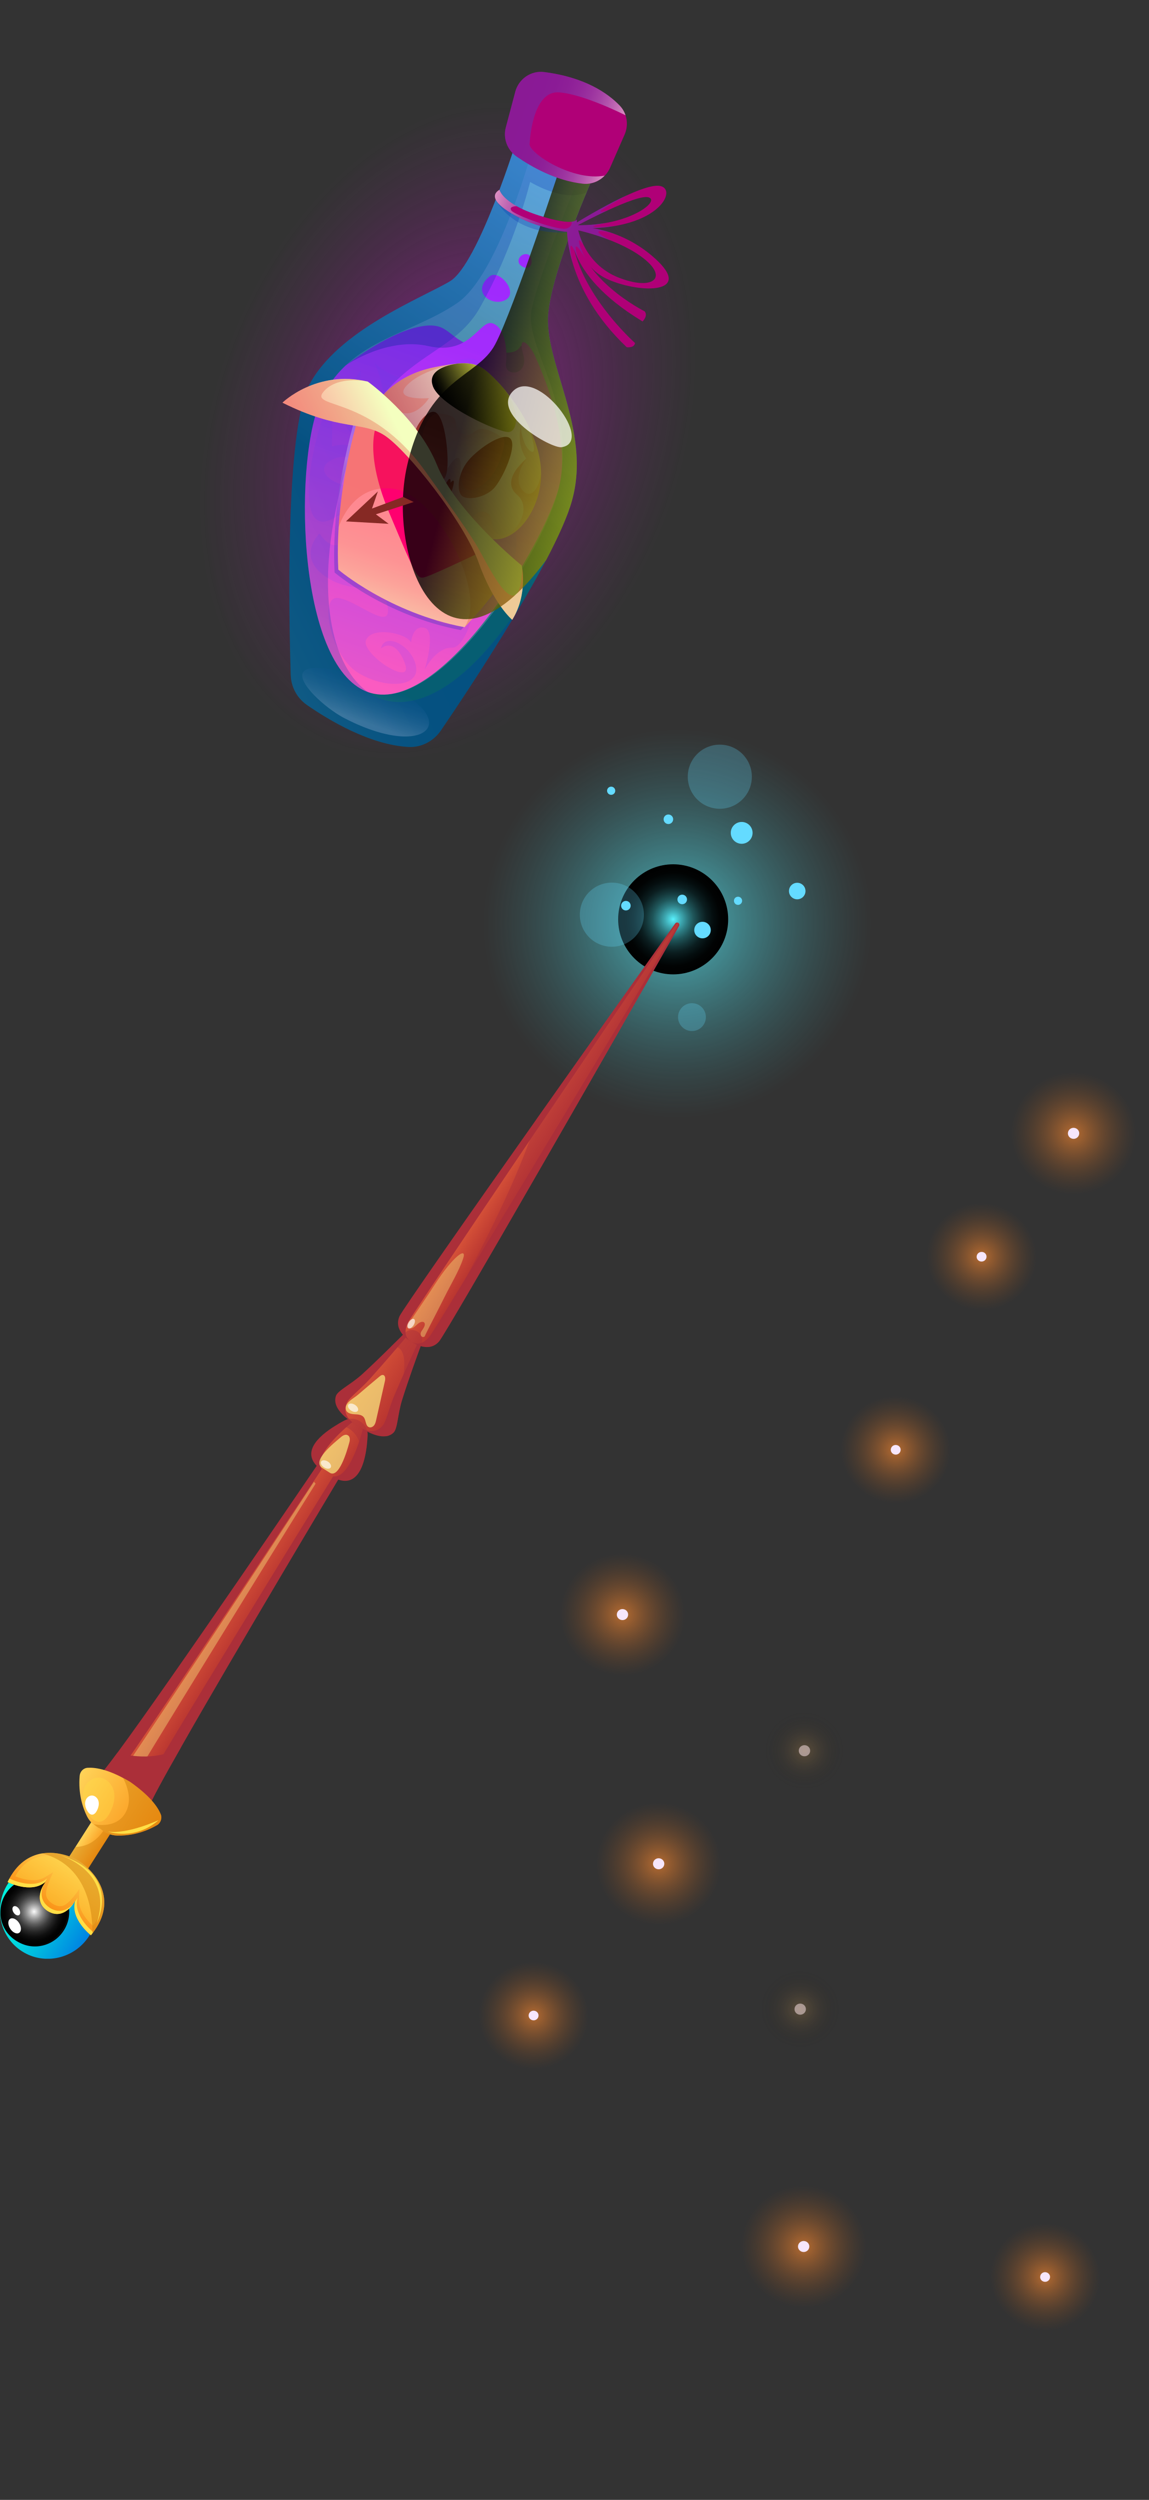 <svg width="514" height="1118" viewBox="0 0 514 1118" fill="none" xmlns="http://www.w3.org/2000/svg">
<rect x="0" y="0" width="514" height="1118" fill="#333333" stroke="none"/>
<path style="mix-blend-mode:screen" d="M484.251 479.695C499.646 481.836 510.342 495.74 508.138 510.735C505.933 525.73 491.653 536.152 476.258 534.01C460.862 531.869 450.167 517.965 452.371 502.97C454.575 487.975 468.855 477.553 484.251 479.695Z" fill="url(#paint0_radial_296_9)" fill-opacity="0.7"/>
<g style="mix-blend-mode:screen">
<path d="M480.617 504.415C481.992 504.604 482.973 505.866 482.756 507.205C482.562 508.544 481.266 509.5 479.891 509.289C478.516 509.101 477.536 507.839 477.752 506.5C477.946 505.16 479.242 504.205 480.617 504.415Z" fill="#F6E6FC"/>
</g>
<path style="mix-blend-mode:screen" d="M282.461 694.918C297.857 697.06 308.552 710.964 306.348 725.959C304.144 740.954 289.864 751.375 274.469 749.234C259.073 747.093 248.378 733.189 250.582 718.194C252.786 703.198 267.066 692.777 282.461 694.918Z" fill="url(#paint1_radial_296_9)" fill-opacity="0.7"/>
<g style="mix-blend-mode:screen">
<path d="M278.828 719.639C280.203 719.828 281.183 721.09 280.967 722.429C280.773 723.768 279.477 724.723 278.102 724.513C276.727 724.324 275.746 723.062 275.963 721.723C276.157 720.384 277.453 719.429 278.828 719.639Z" fill="#F6E6FC"/>
</g>
<path style="mix-blend-mode:screen" d="M298.641 806.363C314.036 808.504 324.732 822.408 322.528 837.403C320.323 852.398 306.044 862.82 290.648 860.678C275.253 858.537 264.557 844.633 266.761 829.638C268.965 814.643 283.245 804.221 298.641 806.363Z" fill="url(#paint2_radial_296_9)" fill-opacity="0.7"/>
<g style="mix-blend-mode:screen">
<path d="M295.007 831.084C296.382 831.272 297.363 832.534 297.146 833.873C296.952 835.212 295.656 836.168 294.281 835.958C292.906 835.769 291.926 834.507 292.142 833.168C292.336 831.829 293.633 830.873 295.007 831.084Z" fill="#F6E6FC"/>
</g>
<path style="mix-blend-mode:screen" d="M363.509 977.547C378.905 979.689 389.6 993.593 387.396 1008.59C385.192 1023.58 370.912 1034 355.516 1031.86C340.121 1029.72 329.425 1015.82 331.63 1000.82C333.834 985.828 348.114 975.406 363.509 977.547Z" fill="url(#paint3_radial_296_9)" fill-opacity="0.7"/>
<g style="mix-blend-mode:screen">
<path d="M359.876 1002.25C361.251 1002.43 362.232 1003.7 362.015 1005.04C361.821 1006.38 360.525 1007.33 359.15 1007.12C357.775 1006.93 356.795 1005.67 357.011 1004.33C357.205 1002.99 358.501 1002.04 359.876 1002.25Z" fill="#F6E6FC"/>
</g>
<path style="mix-blend-mode:screen" d="M242.185 877.603C255.687 879.486 265.045 891.663 263.13 904.814C261.215 917.965 248.686 927.105 235.184 925.223C221.682 923.341 212.324 911.164 214.239 898.013C216.176 884.862 228.682 875.743 242.185 877.603Z" fill="url(#paint4_radial_296_9)" fill-opacity="0.7"/>
<g style="mix-blend-mode:screen">
<path d="M239.011 899.251C240.228 899.416 241.075 900.523 240.882 901.686C240.712 902.872 239.576 903.697 238.381 903.51C237.164 903.345 236.317 902.238 236.509 901.075C236.679 899.889 237.816 899.064 239.011 899.251Z" fill="#F6E6FC"/>
</g>
<path style="mix-blend-mode:screen" d="M442.595 538.244C456.097 540.127 465.455 552.304 463.54 565.455C461.603 578.605 449.097 587.724 435.595 585.864C422.093 583.982 412.712 571.805 414.649 558.654C416.587 545.503 429.093 536.362 442.595 538.244Z" fill="url(#paint5_radial_296_9)" fill-opacity="0.7"/>
<g style="mix-blend-mode:screen">
<path d="M439.421 559.892C440.639 560.057 441.485 561.164 441.293 562.327C441.123 563.513 439.986 564.338 438.792 564.173C437.574 564.008 436.728 562.901 436.92 561.738C437.09 560.552 438.227 559.727 439.421 559.914L439.421 559.892Z" fill="#F6E6FC"/>
</g>
<path style="mix-blend-mode:screen" d="M471.029 994.523C484.531 996.405 493.889 1008.58 491.974 1021.73C490.037 1034.88 477.531 1044.02 464.029 1042.14C450.527 1040.26 441.168 1028.08 443.083 1014.93C445.02 1001.78 457.527 992.64 471.029 994.523Z" fill="url(#paint6_radial_296_9)" fill-opacity="0.7"/>
<g style="mix-blend-mode:screen">
<path d="M467.832 1016.19C469.049 1016.36 469.896 1017.46 469.704 1018.63C469.534 1019.81 468.397 1020.64 467.203 1020.45C465.985 1020.29 465.139 1019.18 465.331 1018.02C465.501 1016.83 466.638 1016 467.832 1016.19Z" fill="#F6E6FC"/>
</g>
<path style="mix-blend-mode:screen" d="M404.185 624.578C417.687 626.46 427.068 638.637 425.131 651.788C423.193 664.939 410.687 674.058 397.185 672.197C383.683 670.315 374.324 658.138 376.239 644.987C378.177 631.836 390.683 622.695 404.185 624.578Z" fill="url(#paint7_radial_296_9)" fill-opacity="0.7"/>
<g style="mix-blend-mode:screen">
<path d="M401.011 646.247C402.228 646.412 403.075 647.519 402.883 648.682C402.713 649.868 401.576 650.693 400.381 650.506C399.164 650.341 398.317 649.234 398.51 648.071C398.68 646.885 399.816 646.06 401.011 646.247Z" fill="#F6E6FC"/>
</g>
<g opacity="0.65">
<g style="mix-blend-mode:screen">
<path d="M360.237 780.503C361.635 780.692 362.593 781.954 362.399 783.315C362.204 784.676 360.908 785.609 359.511 785.421C358.113 785.232 357.155 783.97 357.35 782.609C357.544 781.248 358.84 780.314 360.237 780.503Z" fill="#F6E6FC"/>
</g>
<g opacity="0.5">
<path d="M362.418 765.617C372.246 766.983 379.064 775.861 377.659 785.433C376.254 795.005 367.136 801.649 357.308 800.284C347.48 798.919 340.662 790.041 342.067 780.468C343.472 770.896 352.59 764.252 362.418 765.617Z" fill="url(#paint8_radial_296_9)" fill-opacity="0.7" style="mix-blend-mode:color-dodge"/>
</g>
</g>
<g opacity="0.65">
<g style="mix-blend-mode:screen">
<path d="M358.33 896.077C359.728 896.265 360.686 897.527 360.491 898.889C360.297 900.25 359.001 901.183 357.604 900.995C356.206 900.806 355.248 899.544 355.442 898.183C355.636 896.822 356.932 895.888 358.33 896.077Z" fill="#F6E6FC"/>
</g>
<path style="mix-blend-mode:color-dodge" opacity="0.5" d="M360.51 881.191C370.338 882.556 377.157 891.435 375.752 901.007C374.347 910.579 365.228 917.223 355.401 915.858C345.573 914.493 338.754 905.615 340.159 896.042C341.564 886.47 350.683 879.826 360.51 881.191Z" fill="url(#paint9_radial_296_9)" fill-opacity="0.7"/>
</g>
<g clip-path="url(#clip0_296_9)">
<g opacity="0.71">
<path d="M150.897 336.198C206.069 355.198 272.881 306.469 300.125 227.358C327.369 148.248 304.729 68.713 249.557 49.713C194.385 30.713 127.574 79.442 100.33 158.553C73.086 237.664 95.726 317.198 150.897 336.198Z" fill="url(#paint10_radial_296_9)" fill-opacity="0.7" style="mix-blend-mode:screen"/>
</g>
<path d="M231.563 61.357C231.563 61.357 214.039 118.175 201.308 125.789C188.583 133.385 151.143 147.683 138.293 172.215C127.545 192.722 129.235 275.447 130.061 301.915C130.238 307.271 132.912 312.227 137.316 315.277C147.037 322.029 165.425 333.09 182.661 334.045C188.487 334.371 193.998 331.456 197.253 326.651C210.541 307.146 248.574 249.91 255.88 223.805C264.767 192.067 242.962 161.757 245.274 139.754C247.587 117.75 267.693 73.799 267.693 73.799L231.544 61.351L231.563 61.357Z" fill="url(#paint11_linear_296_9)"/>
<path d="M154.598 163.457C154.598 163.457 172.487 149.486 186.77 146.294C201.054 143.101 199.494 151.117 211.867 154.937C224.241 158.757 230.482 158.489 232.418 155.437C234.354 152.384 238.462 157.518 238.462 157.518C238.462 157.518 245.214 177.6 242.984 177.715C240.754 177.829 193.448 173.137 189.819 173.338C186.191 173.538 154.61 163.482 154.61 163.482L154.598 163.457Z" fill="#5600CC"/>
<path d="M219.064 123.583C223.212 120.22 232.168 130.722 226.225 134.097C220.282 137.472 210.329 130.661 219.064 123.583Z" fill="#9700FF"/>
<path d="M233.272 118.956C230.449 117.123 232.608 113.18 235.801 113.691C238.995 114.203 238.572 122.4 233.272 118.956Z" fill="#9700FF"/>
<path style="mix-blend-mode:multiply" opacity="0.25" d="M154.159 321.225C140.819 314.34 115.308 288.555 162.599 303.076C209.903 317.622 194.811 342.243 154.159 321.225Z" fill="url(#paint12_linear_296_9)"/>
<path d="M165.697 309.858C197.977 319.231 243.601 243.133 250.075 217.729C255.078 198.123 245.392 172.618 239.192 158.883C236.393 153.128 231.43 149.317 234.088 158.66C236.728 167.995 225.563 168.921 226.334 162.462C227.087 155.996 225.786 146.197 220.198 144.567C214.61 142.937 210.507 159.07 191.76 154.8C173.308 150.589 155.174 163.067 154.617 163.463C149.847 167.957 145.766 173.507 142.816 180.791C131.18 209.503 133.417 300.486 165.716 309.865L165.697 309.858Z" fill="url(#paint13_linear_296_9)"/>
<g style="mix-blend-mode:multiply" opacity="0.18">
<path d="M145.736 182.953C136.911 206.622 133.018 241.531 149.58 231.537C166.142 221.543 188.248 235.628 177.956 245.091C167.669 254.535 163.878 238.331 166.503 238.352C166.503 238.352 156.605 248.687 166.376 252.052C176.148 255.417 181.551 249.082 183.816 259.508C186.08 269.933 141.438 260.989 156.738 239.066C156.738 239.066 150.692 250.202 142.961 238.588C142.961 238.588 132.468 248.633 145.447 257.726C158.427 266.819 171.11 258.915 173.365 271.081C175.62 283.247 159.809 268.493 151.181 267.434C142.553 266.374 147.872 293.003 159.782 300.614C171.693 308.225 187.69 307.64 186.134 298.152C184.572 288.683 171.938 282.441 170.419 290.029C170.419 290.029 176.333 284.417 181.032 296.395C185.712 308.367 161.075 292.275 163.763 286.182C166.451 280.089 181.552 283.02 183.911 287.3C183.911 287.3 184.488 279.387 189.909 280.771C195.329 282.154 189.956 299.468 189.956 299.468C189.956 299.468 195.099 289.304 202.355 289.638C209.611 289.972 220.751 254.996 199.901 258.176C179.058 261.337 202.289 283.164 206.208 269.278C206.208 269.278 200.636 271.941 197.152 266.16C193.667 260.379 211.841 260.564 207.498 274.031C203.162 287.478 184.193 271.805 186.261 266.717C188.329 261.629 193.093 246.879 201.401 249.173C209.709 251.467 223.029 261.16 215.64 272.527C215.64 272.527 241.3 246.817 226.429 231.168C211.54 215.512 202.174 234.33 202.174 234.33C202.174 234.33 211.544 226.63 219.414 232.702C227.284 238.775 200.906 245.472 195.809 239.052C190.719 232.613 204.224 201.897 227.324 214.811C250.416 227.744 246.693 165.354 226.968 168.206C207.242 171.058 218.697 197.236 218.697 197.236C218.697 197.236 216.17 181.215 225.181 181.649C234.186 182.103 241.29 200.919 235.428 205.036C229.567 209.154 209.09 203.3 213.089 188.875C213.089 188.875 194.588 211.166 183.899 202.21C173.203 193.274 186.307 170.573 196.628 170.324C206.961 170.1 206.872 179.715 202.266 186.303C197.653 192.91 195.997 177.966 195.997 177.966C195.997 177.966 182.787 191.678 193.983 194.21C205.179 196.741 219.868 172.738 215.11 163.072C210.351 153.406 186.278 172.308 176.59 168.089C166.902 163.87 166.247 159.841 166.247 159.841C166.247 159.841 176.008 176.567 168.039 185.275C160.051 193.977 161.282 165.759 161.282 165.759C161.282 165.759 144.986 187.759 159.966 195.629C174.947 203.498 187.003 205.549 172 214.44C156.997 223.332 137.742 211.973 147.694 206.07C157.645 200.167 162.097 211.03 162.097 211.03C162.097 211.03 165.244 195.408 148.44 199.623C148.44 199.623 149.559 172.523 145.711 182.902L145.736 182.953Z" fill="#6D15FF"/>
</g>
<path style="mix-blend-mode:color-dodge" opacity="0.21" d="M242.373 51.19C242.373 51.19 225.831 120.933 204.549 135.521C183.26 150.128 154.451 152.08 142.816 180.791C131.18 209.503 133.417 300.486 165.716 309.865C198.014 319.244 244.264 244.875 250.093 217.736C258.126 180.345 234.602 155.516 237.78 138.644C240.965 121.753 266.01 61.746 266.01 61.746L242.385 51.215L242.373 51.19Z" fill="url(#paint14_linear_296_9)"/>
<path d="M222.174 188.914C223.44 182.731 215.006 168.205 210.632 170.755C206.258 173.304 220.868 195.273 222.174 188.914Z" fill="white"/>
<path style="mix-blend-mode:multiply" opacity="0.25" d="M231.563 61.357C231.563 61.357 214.039 118.175 201.308 125.789C188.583 133.385 151.143 147.683 138.293 172.215C127.545 192.722 129.235 275.447 130.061 301.915C130.238 307.271 132.912 312.227 137.316 315.277C147.037 322.029 165.425 333.09 182.661 334.045C188.487 334.371 193.998 331.456 197.253 326.651C205.218 314.958 222.098 289.671 235.9 265.677C183.748 349.907 135.566 313.876 148.991 234.654C162.416 155.432 198.856 165.565 214.633 137.67C230.391 109.769 237.132 81.389 237.132 81.389C254.205 91.072 262.405 85.974 262.405 85.974C265.469 78.665 267.693 73.799 267.693 73.799L231.544 61.351L231.563 61.357Z" fill="url(#paint15_linear_296_9)"/>
<path style="mix-blend-mode:multiply" opacity="0.25" d="M160.334 182.391C160.334 182.391 147.74 218.778 149.675 256.03C149.675 256.03 172.317 275.406 206.148 281.803C206.148 281.803 224.537 262.835 226.981 253.17C226.981 253.17 207.184 248.096 191.02 208.256C174.856 168.416 160.334 182.391 160.334 182.391Z" fill="url(#paint16_linear_296_9)"/>
<path d="M162.002 181.095C162.002 181.095 149.408 217.482 151.342 254.734C151.342 254.734 173.985 274.11 207.816 280.507C207.816 280.507 226.205 261.539 228.649 251.874C228.649 251.874 208.852 246.8 192.688 206.96C176.523 167.12 162.002 181.095 162.002 181.095Z" fill="url(#paint17_linear_296_9)"/>
<path d="M169.927 178.57C169.927 178.57 176.751 167.745 194.21 164.259C211.668 160.773 214.281 162.114 222.544 170.655C230.801 179.214 243.754 197.922 241.861 215.468C239.967 233.014 226.204 246.01 215.832 239.496C205.479 232.989 169.908 178.564 169.908 178.564L169.927 178.57Z" fill="url(#paint18_linear_296_9)"/>
<g style="mix-blend-mode:multiply" opacity="0.28">
<path d="M206.354 221.459C204.323 219.1 204.612 210.983 210.461 204.886C216.309 198.788 226.546 192.668 228.681 196.682C230.81 200.714 225.172 213.23 221.39 217.853C217.608 222.477 208.765 224.244 206.36 221.44L206.354 221.459Z" fill="#DD402E"/>
</g>
<g style="mix-blend-mode:multiply" opacity="0.28">
<path d="M195.811 214.403C195.811 214.403 199.326 216.916 200.06 209.709C200.794 202.502 198.895 184.533 193.988 184.166C190.376 183.889 183.409 192.564 184.919 200.103C186.43 207.642 195.83 214.409 195.83 214.409L195.811 214.403Z" fill="#DD402E"/>
</g>
<g style="mix-blend-mode:multiply" opacity="0.28">
<path d="M237.366 201.795C233.467 199.234 232.975 190.511 232.975 190.511C231.026 199.717 235.434 205.08 235.434 205.08C235.434 205.08 223.515 214.74 231.274 221.257C239.033 227.775 229.446 241.242 223.666 239.252C217.886 237.261 221.856 230.076 216.76 228.972C212.293 228.001 210.616 233.055 210.283 234.328C212.514 236.777 214.43 238.614 215.851 239.502C226.204 246.01 239.986 233.02 241.879 215.474C242.796 206.88 240.165 198.01 236.264 190.194C236.522 190.913 241.165 204.28 237.372 201.776L237.366 201.795Z" fill="#DD402E"/>
</g>
<g style="mix-blend-mode:multiply" opacity="0.28">
<path d="M169.927 178.57C169.927 178.57 178.835 192.208 189.033 206.626L185.085 197.786C185.085 197.786 173.124 182.802 179.919 184.596C186.714 186.39 191.872 178.08 191.872 178.08C191.872 178.08 174.792 179.363 182.34 172.002C189.805 164.696 204.688 162.635 205.022 162.582C202.168 162.797 198.688 163.364 194.254 164.253C176.801 167.72 169.971 178.565 169.971 178.565L169.927 178.57Z" fill="#DD402E"/>
</g>
<path d="M206.354 221.459C204.323 219.1 204.612 210.983 210.461 204.886C216.309 198.788 226.546 192.668 228.681 196.682C230.81 200.714 225.172 213.23 221.39 217.853C217.608 222.477 208.765 224.244 206.36 221.44L206.354 221.459Z" fill="url(#paint19_linear_296_9)"/>
<path d="M195.811 214.403C195.811 214.403 199.326 216.916 200.06 209.709C200.794 202.502 198.895 184.533 193.988 184.166C190.376 183.889 183.409 192.564 184.919 200.103C186.43 207.642 195.83 214.409 195.83 214.409L195.811 214.403Z" fill="url(#paint20_linear_296_9)"/>
<g style="mix-blend-mode:multiply" opacity="0.28">
<path d="M209.435 219.179C212.695 219.923 220.49 215.148 223.867 205.341C227.224 195.591 224.725 195.571 224.7 195.584C220.599 196.483 214.472 200.698 210.454 204.904C208.414 207.038 207.07 209.412 206.255 211.717C206.245 212.112 206.262 218.485 209.428 219.198L209.435 219.179Z" fill="#DD402E"/>
</g>
<g style="mix-blend-mode:multiply" opacity="0.28">
<path d="M195.398 184.841C193.745 185.239 191.912 186.709 190.203 190.386C185.174 201.137 197.071 216.98 200.06 209.709C200.705 203.249 199.239 188.181 195.398 184.841Z" fill="#DD402E"/>
</g>
<path style="mix-blend-mode:multiply" opacity="0.28" d="M210.461 204.886C214.479 200.68 220.599 196.483 224.706 195.565C211.292 187.184 213.536 195.774 207.857 194.406C202.178 193.039 205.431 187.876 202.29 186.353C199.15 184.831 195.417 184.848 195.417 184.848C199.264 188.169 200.724 203.255 200.079 209.716C208.404 196.486 205.696 213.584 205.696 213.584C206.422 210.744 207.873 207.63 210.473 204.911L210.461 204.886Z" fill="url(#paint21_linear_296_9)"/>
<path style="mix-blend-mode:multiply" opacity="0.28" d="M231.274 221.257C239.033 227.775 229.446 241.242 223.666 239.252C217.886 237.261 221.856 230.076 216.76 228.972C212.293 228.001 210.616 233.055 210.283 234.328C212.514 236.777 214.43 238.614 215.851 239.502C226.204 246.01 239.986 233.02 241.879 215.474C242.023 214.2 242.054 212.887 242.035 211.598C241.285 217.749 237.857 223.545 233.972 219.539C228.702 214.11 235.46 205.068 235.46 205.068L231.104 209.767C228.724 213.129 227.02 217.649 231.3 221.245L231.274 221.257Z" fill="url(#paint22_linear_296_9)"/>
<path style="mix-blend-mode:screen" d="M193.671 172.794C197.014 181.615 223.246 193.507 227.536 193.219C231.782 192.937 232.936 183.164 225.093 173.465C224.221 172.451 223.349 171.499 222.544 170.654C216.377 164.286 213.358 161.922 204.985 162.569C204.985 162.569 190.315 163.947 193.678 172.775L193.671 172.794Z" fill="url(#paint23_linear_296_9)"/>
<path d="M169.336 187.991C169.336 187.991 161.555 199.454 174.165 229.434C186.769 259.432 186.71 258.991 190.301 258.043C193.892 257.094 219.181 244.936 219.181 244.936C219.181 244.936 184.637 200.615 182.18 196.806C179.722 192.997 169.355 187.998 169.355 187.998L169.336 187.991Z" fill="#FF006F"/>
<g style="mix-blend-mode:multiply" opacity="0.28">
<path d="M224.824 250.2C218.297 246.649 204.525 236.127 192.688 206.96C176.523 167.12 162.002 181.095 162.002 181.095C162.002 181.095 153.386 205.992 151.5 235.686C151.577 235.461 157.75 215.459 176.739 218.72C195.848 222.002 218.138 265.212 207.816 280.507C207.816 280.507 217.173 270.827 223.426 261.78L224.824 250.2Z" fill="#DD402E"/>
</g>
<path d="M198.854 217.553C198.854 217.553 201.764 211.242 201.545 215.915C201.545 215.915 204.725 211.757 201.695 220.8C198.665 229.844 198.854 217.553 198.854 217.553Z" fill="url(#paint24_linear_296_9)"/>
<g style="mix-blend-mode:multiply" opacity="0.28">
<path d="M198.854 217.553C198.854 217.553 201.764 211.242 201.545 215.915C201.545 215.915 204.725 211.757 201.695 220.8C198.665 229.844 198.854 217.553 198.854 217.553Z" fill="#DD402E"/>
</g>
<path d="M126.359 180.083C126.359 180.083 141.6 165.18 164.541 170.664C164.541 170.664 186.906 186.75 195.462 207.895C204.011 229.058 233.374 252.892 233.374 252.892C233.374 252.892 236.336 265.512 229.151 277.201C229.151 277.201 220.798 270.268 214.195 251.772C207.592 233.275 182.101 201.255 172.031 194.719C161.962 188.184 152.046 192.943 126.359 180.083Z" fill="url(#paint25_linear_296_9)"/>
<path style="mix-blend-mode:screen" opacity="0.78" d="M255.892 223.83C264.779 192.092 242.974 161.783 245.287 139.779C247.497 118.623 266.163 77.202 267.609 74.044L251.789 71.118C251.789 71.118 229.856 138.353 221.47 154.083C213.308 169.344 191.094 168.292 182.052 208.551C173.029 248.816 197.309 313.768 244.39 250.381C249.735 240.181 253.951 230.874 255.904 223.856L255.892 223.83Z" fill="url(#paint26_linear_296_9)"/>
<path opacity="0.72" d="M251.252 200C246.48 200.71 218.889 184.694 229.785 174.64C240.682 164.587 265.998 197.786 251.252 200Z" fill="white"/>
<g style="mix-blend-mode:multiply" opacity="0.28">
<path d="M217.408 251.491C213.092 243.722 214.316 244.143 189.931 210.319C165.545 176.494 138.414 182.932 144.648 175.287C150.055 168.638 161.065 170.055 163.869 170.537C141.314 165.522 126.359 180.083 126.359 180.083C152.046 192.943 161.981 188.19 172.031 194.719C182.082 201.249 207.592 233.275 214.195 251.772C220.798 270.268 229.151 277.201 229.151 277.201C235.013 267.641 234.112 257.475 233.596 254.082C232.69 279.218 221.719 259.217 217.427 251.498L217.408 251.491Z" fill="#DD402E"/>
</g>
<path d="M168.154 230.011L185.065 224.508L180.326 222.246L166.409 227.435L169.048 219.77L154.765 233.175L173.85 234.263L168.154 230.011Z" fill="#862924"/>
<g style="mix-blend-mode:multiply" opacity="0.25">
<path d="M221.78 89.278C221.78 89.278 229.052 105.525 254.269 103.912L221.78 89.278Z" fill="#002AAE"/>
</g>
<path d="M230.511 41.053L226.277 57.015C224.979 61.948 226.946 67.122 231.131 70.013C237.837 74.634 248.759 80.833 260.709 82.154C265.885 82.717 270.836 79.778 272.92 75.011L279.415 60.185C281.326 55.8 280.53 50.65 277.206 47.215C271.912 41.735 261.71 34.544 243.385 32.227C237.493 31.479 232.012 35.349 230.485 41.065L230.511 41.053Z" fill="#B00077"/>
<path style="mix-blend-mode:multiply" opacity="0.56" d="M236.913 64.292C237.18 59.908 239.009 40.533 250.05 41.309C261.099 42.067 279.816 51.56 279.835 51.567C279.308 49.977 278.435 48.479 277.212 47.196C271.937 41.723 261.716 34.526 243.392 32.208C237.5 31.46 232.018 35.331 230.492 41.046L226.258 57.009C224.96 61.941 226.927 67.115 231.112 70.007C237.818 74.628 248.741 80.827 260.69 82.147C264.42 82.57 267.99 81.131 270.507 78.53C256.474 81.242 236.608 68.663 236.875 64.279L236.913 64.292Z" fill="url(#paint27_linear_296_9)"/>
<path d="M223.445 84.871C223.445 84.871 224.715 91.15 241.055 96.357C257.401 101.545 258.018 98.101 258.018 98.101C258.018 98.101 258.711 102.879 255.688 103.582C252.666 104.285 243.064 101.714 237.668 99.709C232.272 97.703 215.638 89.621 223.445 84.871Z" fill="#B00077"/>
<path d="M253.674 102.153C253.674 102.153 252.421 128.787 280.362 155.283C280.362 155.283 283.713 155.765 284.081 153.412C284.081 153.412 256.336 128.853 255.689 102.846L253.656 102.146L253.674 102.153Z" fill="#B00077"/>
<path d="M255.706 100.961C255.706 100.961 250.724 121.604 287.45 143.75C287.45 143.75 290.029 141.276 288.374 139.235C288.374 139.235 258.048 124.127 257.708 101.63L255.713 100.943L255.706 100.961Z" fill="#B00077"/>
<path d="M293.212 115.769C276.243 100.28 256.892 101.37 256.892 101.37C256.892 101.37 257.519 118.691 272.18 125.043C286.834 131.413 310.18 131.258 293.212 115.769ZM276.483 124.045C261.429 117.978 258.672 102.991 258.672 102.991C258.672 102.991 277.257 106.996 288.213 115.791C299.149 124.58 291.543 130.093 276.483 124.045Z" fill="#B00077"/>
<path d="M294.672 83.091C285.248 82.325 255.725 100.968 255.725 100.968L255.415 101.869C294.808 104.467 304.103 83.838 294.672 83.091ZM258.441 100.726C258.441 100.726 284.66 86.661 290.117 88.246C295.573 89.831 281.474 101.051 258.441 100.726Z" fill="#B00077"/>
<path style="mix-blend-mode:multiply" opacity="0.56" d="M261.998 115.715C260.846 113.617 259.425 110.711 259.025 108.387C258.725 106.75 259.68 107.646 260.917 109.312C259.182 105.73 258.672 102.991 258.672 102.991C258.672 102.991 265.376 104.438 273.085 107.493C270.284 106.024 267.949 104.61 267.729 103.904C267.252 102.353 273.625 104.274 275.433 104.834C271.593 103.385 268.025 102.493 265.096 102.01C268.743 101.878 272.045 101.524 275.046 101.002C272.482 101.233 256.963 102.571 271.439 99.613C271.736 99.547 272.007 99.493 272.285 99.421C268.166 100.251 263.546 100.761 258.428 100.701C258.428 100.701 264.882 97.25 272.046 93.938C262.333 97.129 276.026 89.719 281.334 86.903C272.496 90.857 262.5 96.766 258.049 99.478C258.069 98.686 257.987 98.069 257.987 98.069C257.987 98.069 257.841 98.922 255.679 99.145C255.853 100.108 255.652 101.363 253.662 102.127C250.086 103.523 230.058 96.121 228.742 94.134C227.425 92.147 231.19 92.224 231.19 92.224C224.156 88.31 223.432 84.846 223.432 84.846C215.619 89.615 232.26 97.678 237.656 99.683C242.154 101.359 249.596 103.417 253.686 103.649C253.777 106.013 254.228 111.064 256.231 117.722C254.099 107.279 255.635 109.3 257.094 112.282C257.039 112.074 256.959 111.879 256.923 111.677C257.04 112.011 257.168 112.371 257.304 112.712C257.983 114.164 258.605 115.661 258.758 116.071C255.443 105.578 259.53 111.629 261.998 115.715Z" fill="url(#paint28_linear_296_9)"/>
</g>
<g clip-path="url(#clip1_296_9)">
<path d="M303.007 500.029C351.052 500.029 390 461.071 390 413.015C390 364.958 351.052 326 303.007 326C254.962 326 216.014 364.958 216.014 413.015C216.014 461.071 254.962 500.029 303.007 500.029Z" fill="url(#paint29_radial_296_9)" fill-opacity="0.7" style="mix-blend-mode:screen"/>
<path style="mix-blend-mode:screen" d="M318.539 428.551C328.15 418.937 328.15 403.351 318.539 393.737C308.928 384.124 293.345 384.124 283.734 393.737C274.123 403.351 274.123 418.937 283.734 428.551C293.345 438.164 308.928 438.164 318.539 428.551Z" fill="url(#paint30_radial_296_9)"/>
<path d="M159.329 660.062C163.269 655.935 164.223 646.969 164.447 641.77C164.54 639.386 163.372 637.133 161.348 635.838L160.914 635.562C158.885 634.267 156.32 634.137 154.198 635.23C153.282 635.707 152.282 636.25 151.23 636.881C144.141 641.032 134.719 648.385 141.673 655.556C141.673 655.556 76.477 751.438 52.521 783.867C48.45 789.416 45.529 793.095 44.37 794.151L56.12 798.597L58.237 800.195L66.574 808.329C67.336 805.8 72.94 795.479 80.964 781.445C105.159 738.817 151.314 661.708 151.314 661.708C154.843 662.942 157.437 662.072 159.334 660.062H159.329Z" fill="#AB2F39"/>
<path d="M149.038 660.254C149.038 660.254 65.602 795.479 61.331 804.978L57.54 799.728L56.47 798.816L49.6 797.484C56.419 789.612 143.94 656.996 143.94 656.996C140.374 651.596 151.305 641.303 156.614 636.782C158.268 635.375 159.932 634.941 160.998 635.623L161.236 635.777C162.306 636.46 162.61 638.152 162.031 640.246C160.166 646.969 155.432 661.217 149.034 660.254H149.038Z" fill="url(#paint31_linear_296_9)"/>
<g style="mix-blend-mode:overlay" opacity="0.35">
<path d="M141.182 663.517C124.558 689.994 60.751 793.45 56.437 801.345L55.358 797.83L54.914 797.316L50.974 797.858C56.321 790.622 123.432 688.901 140.448 662.671L141.177 663.522L141.182 663.517Z" fill="#FFFF8A"/>
</g>
<g style="mix-blend-mode:multiply">
<path d="M66.57 808.325C67.331 805.796 72.935 795.474 80.959 781.44C70.425 787.349 59.036 785.657 52.521 783.862C48.45 789.411 45.529 793.09 44.37 794.146L56.12 798.592L58.237 800.191L66.574 808.325H66.57Z" fill="#AB2F39"/>
</g>
<path d="M41.999 813.054L29.835 832.108L38.257 837.487L50.42 818.433L41.999 813.054Z" fill="url(#paint32_linear_296_9)"/>
<g style="mix-blend-mode:multiply" opacity="0.5">
<path d="M38.281 837.452L50.441 818.398L47.548 816.552C47.436 816.725 47.329 816.898 47.226 817.122C43.225 824.349 37.575 825.92 33.738 825.995L29.859 832.077L38.281 837.457V837.452Z" fill="#D1810D"/>
</g>
<path d="M179.954 625.83C182.823 616.737 186.627 606.247 188.59 600.937C189.343 598.931 188.572 596.688 186.749 595.524C184.954 594.378 182.594 594.626 181.066 596.131C179.542 597.688 177.421 599.796 174.962 602.18C171.102 605.995 166.475 610.497 162.152 614.461C157.147 619.047 151.188 621.805 150.305 624.217C148.066 630.532 157.553 636.221 159.932 637.54C161.68 638.82 167.793 642.967 172.621 642.303L172.649 642.322C173.901 642.144 175.084 641.635 176.065 640.672C177.907 638.872 177.902 632.304 179.954 625.834V625.83Z" fill="#AB2F39"/>
<path d="M171.2 637.554C166.905 642.546 161.269 638.601 159.937 637.549C158.423 636.787 152.473 633.333 155.193 627.33C156.24 625.021 161.068 621.562 165.522 616.602C171.761 609.655 178.902 601.292 182.496 597.048C183.865 595.43 185.637 594.804 186.758 595.519C187.885 596.239 188.057 598.109 187.17 600.03C184.833 605.079 180.253 615.078 176.579 623.661C173.957 629.789 172.85 635.628 171.2 637.544V637.554Z" fill="url(#paint33_linear_296_9)"/>
<g style="mix-blend-mode:overlay" opacity="0.64">
<path d="M143.968 656.379C139.617 653.167 148.954 645.716 152.571 642.654C153.698 641.7 154.838 641.41 155.572 641.883L155.735 641.985C156.469 642.453 156.684 643.608 156.296 645.033C155.044 649.605 151.539 661.297 147.473 658.618L143.968 656.379Z" fill="#FFFF8A"/>
</g>
<path d="M39.937 865.731C46.488 855.47 43.644 841.942 33.585 835.517C23.526 829.093 10.061 832.203 3.51 842.465C-3.041 852.727 -0.198 866.254 9.862 872.679C19.921 879.104 33.386 875.993 39.937 865.731Z" fill="url(#paint34_linear_296_9)"/>
<path style="mix-blend-mode:screen" d="M28.526 863.359C33.064 856.247 31.092 846.874 24.121 842.423C17.15 837.973 7.82 840.13 3.282 847.242C-1.257 854.354 0.715 863.727 7.686 868.178C14.657 872.628 23.987 870.471 28.526 863.359Z" fill="url(#paint35_radial_296_9)"/>
<path style="mix-blend-mode:screen" d="M27.86 863.001C32.4 855.89 30.429 846.516 23.459 842.064C16.489 837.612 7.159 839.768 2.619 846.879C-1.921 853.99 0.05 863.364 7.02 867.816C13.99 872.268 23.32 870.112 27.86 863.001Z" fill="url(#paint36_radial_296_9)"/>
<path d="M71.939 811.466C70.575 807.988 66.883 802.982 58.181 796.89C57.092 796.236 56.068 795.666 55.059 795.142C47.642 791.183 42.417 790.369 39.136 790.598C37.206 790.753 35.79 792.333 35.636 794.231C34.949 802.266 37.042 808.498 38.888 812.242C39.832 814.149 41.272 815.72 43.038 816.847C43.3 817.015 43.529 817.16 43.809 817.3C44.146 817.473 44.511 817.669 44.866 817.814C46.95 819.717 49.642 820.867 52.465 820.914C56.638 821.012 63.2 820.311 70.238 816.244C71.851 815.318 72.608 813.233 71.944 811.466H71.939Z" fill="url(#paint37_linear_296_9)"/>
<path d="M35.416 832.366C32.336 830.361 25.672 827.776 18.806 828.893L18.778 828.874C13.147 829.842 7.394 833.301 3.398 841.674C3.398 841.674 13.988 847.171 20.363 841.585C20.363 841.585 14.025 849.724 21.241 854.576L21.222 854.604L21.456 854.754L21.475 854.726C28.938 859.246 33.654 850.074 33.654 850.074C31.242 858.194 40.688 865.487 40.688 865.487C40.903 865.216 41.113 864.944 41.328 864.673C53.409 849.195 42.136 836.784 35.421 832.371L35.416 832.366Z" fill="url(#paint38_linear_296_9)"/>
<g style="mix-blend-mode:screen" opacity="0.35">
<path d="M34.378 833.741C31.761 832.072 25.658 829.431 19.367 830.137L18.736 830.202C13.605 831.011 9.613 834.003 6.856 839.107C9.772 840.313 15.979 842.174 20.138 839.491C21.054 838.902 23.844 837.275 23.844 837.275C23.821 837.308 20.003 844.651 20.666 847.727C20.965 849.116 21.849 850.285 23.372 851.304L23.536 851.406C25.115 852.369 26.559 852.683 27.952 852.369C31.023 851.673 35.467 844.806 35.486 844.773C35.486 844.773 35.444 848.293 35.355 849.466C34.981 854.394 39.225 859.124 41.547 861.265C44.87 856.862 46.062 852.327 45.076 847.788C43.763 841.739 38.739 836.597 34.467 833.802L34.374 833.741H34.378Z" fill="#FFDF46"/>
</g>
<path d="M22.166 853.136C22.199 853.183 22.237 853.197 22.279 853.22C22.321 853.248 22.349 853.276 22.391 853.304C27.204 856.184 30.84 853.594 32.873 851.285C31.256 853.622 27.172 858.161 21.475 854.73C21.423 854.721 21.391 854.693 21.353 854.665C21.311 854.637 21.274 854.627 21.232 854.599C15.736 850.86 18.129 845.241 19.568 842.791C18.334 845.605 17.516 849.995 22.162 853.131L22.166 853.136Z" fill="#FFDF46"/>
<path d="M21.157 840.038C21.157 840.038 20.624 840.73 20.045 841.814C13.637 846.975 3.402 841.688 3.402 841.688C3.669 841.127 3.968 840.659 4.248 840.14C5.991 840.973 15.348 845.077 21.157 840.033V840.038Z" fill="#FFDF46"/>
<path d="M34.71 848.69C32.574 856.09 40.258 862.864 41.734 864.084C41.384 864.556 41.08 865.019 40.683 865.496C40.683 865.496 31.579 858.432 33.565 850.443C34.308 849.462 34.71 848.69 34.71 848.69Z" fill="#FFDF46"/>
<path d="M303.718 414.179C304.419 412.954 302.825 411.939 302.012 413.089C288.487 432.045 263.839 466.764 240.116 500.361C209.28 544.009 180.052 585.786 178.753 588.586C175.897 594.916 182.65 599.268 183.903 599.988C184.693 600.535 187.819 602.531 191.151 602.419C192.96 602.391 194.834 601.755 196.437 599.885C199.994 595.715 277.322 460.71 303.718 414.188V414.179Z" fill="#AB2F39"/>
<path d="M192.465 597.337C188.319 602.83 184.557 600.469 183.907 599.997C183.202 599.605 179.482 597.183 182.716 591.111C185.277 586.305 272.363 457.532 302.39 413.323C303.175 412.168 304.049 412.725 303.33 413.921C275.877 459.775 195.745 592.985 192.465 597.333V597.337Z" fill="url(#paint39_linear_296_9)"/>
<g style="mix-blend-mode:multiply" opacity="0.5">
<path d="M71.939 811.466C70.575 807.988 66.883 802.982 58.181 796.89C57.092 796.236 56.068 795.666 55.059 795.142C57.101 799.097 58.737 804.379 56.825 809.232C53.142 818.576 41.959 815.795 41.959 815.795L43.809 817.3C44.146 817.473 44.511 817.669 44.866 817.814C46.95 819.717 49.642 820.867 52.465 820.914C56.638 821.012 63.2 820.311 70.238 816.244C71.851 815.318 72.608 813.233 71.944 811.466H71.939Z" fill="#D1810D"/>
</g>
<g style="mix-blend-mode:multiply" opacity="0.5">
<path d="M35.416 832.366C32.336 830.361 25.672 827.776 18.806 828.893C40.132 834.358 41.487 856.946 41.323 864.669C53.404 849.191 42.132 836.779 35.416 832.366Z" fill="#D1810D"/>
</g>
<path d="M8.548 864.416C9.646 863.715 9.646 861.742 8.543 860.008C7.44 858.274 5.655 857.437 4.552 858.133C3.454 858.834 3.454 860.807 4.557 862.542C5.66 864.276 7.445 865.113 8.548 864.416Z" fill="white"/>
<path d="M8.52 856.46C9.197 856.03 9.193 854.819 8.52 853.753C7.847 852.687 6.744 852.173 6.071 852.603C5.393 853.033 5.398 854.244 6.071 855.31C6.744 856.376 7.847 856.89 8.52 856.46Z" fill="white"/>
<g style="mix-blend-mode:screen" opacity="0.35">
<path d="M37.402 806.23C36.837 803.814 36.921 801.182 38.038 798.971C39.155 796.759 41.417 795.053 43.894 794.978C47.146 794.88 50.007 797.624 50.843 800.77C51.675 803.916 50.843 807.296 49.408 810.218C48.819 811.419 48.114 812.593 47.128 813.495C42.473 817.749 38.337 810.199 37.407 806.226L37.402 806.23Z" fill="#FFDF46"/>
</g>
<g style="mix-blend-mode:overlay">
<path d="M38.229 807.862C37.986 806.815 38.019 805.674 38.505 804.716C38.991 803.758 39.968 803.019 41.043 802.986C42.454 802.944 43.693 804.131 44.053 805.496C44.412 806.862 44.053 808.325 43.431 809.592C43.174 810.11 42.87 810.62 42.44 811.013C40.421 812.854 38.631 809.587 38.229 807.862Z" fill="white"/>
</g>
<g style="mix-blend-mode:multiply" opacity="0.5">
<path d="M164.447 641.766C164.54 639.382 163.372 637.128 161.348 635.833L160.914 635.558C158.885 634.263 156.32 634.132 154.198 635.226C153.282 635.703 152.282 636.245 151.23 636.876C165.078 640.443 161.316 653.504 159.329 660.062C163.269 655.935 164.223 646.969 164.447 641.77V641.766Z" fill="#AB2F39"/>
</g>
<g style="mix-blend-mode:overlay" opacity="0.64">
<path d="M154.871 630.841C155.558 632.131 157.25 632.416 158.708 632.486C160.166 632.561 161.83 632.669 162.722 633.819C163.797 635.207 163.461 637.755 165.129 638.292C165.952 638.559 166.872 638.082 167.387 637.386C167.901 636.689 168.102 635.82 168.293 634.973C169.597 629.191 170.896 623.408 172.2 617.626C172.429 616.597 172.411 615.143 171.382 614.928C170.798 614.807 170.251 615.209 169.793 615.592C166.517 618.303 163.288 621.052 160.063 623.815C158.021 625.563 153.623 627.503 154.876 630.836L154.871 630.841Z" fill="#FFFF8A"/>
</g>
<g style="mix-blend-mode:multiply" opacity="0.5">
<path d="M179.954 625.83C182.823 616.737 186.627 606.247 188.59 600.937C189.343 598.931 188.572 596.688 186.749 595.524C184.954 594.378 182.594 594.626 181.066 596.131C179.542 597.688 177.421 599.796 174.962 602.18C187.992 600.553 175.939 634.104 172.621 642.298L172.649 642.317C173.901 642.139 175.084 641.63 176.065 640.667C177.907 638.867 177.902 632.299 179.954 625.83Z" fill="#AB2F39"/>
</g>
<g style="mix-blend-mode:overlay" opacity="0.65">
<path d="M160.068 630.934C160.53 630.21 159.956 629.013 158.778 628.265C157.605 627.517 156.278 627.494 155.815 628.218C155.352 628.943 155.927 630.14 157.105 630.888C158.278 631.636 159.605 631.659 160.068 630.934Z" fill="white"/>
</g>
<g style="mix-blend-mode:overlay" opacity="0.65">
<path d="M147.945 656.309C148.407 655.584 147.833 654.387 146.655 653.639C145.482 652.891 144.154 652.868 143.692 653.593C143.229 654.317 143.804 655.514 144.982 656.262C146.155 657.01 147.482 657.033 147.945 656.309Z" fill="white"/>
</g>
<path d="M25.905 829.356C25.905 829.356 51.381 836.326 43.244 860.045C43.244 860.045 55.129 837.831 25.905 829.356Z" fill="#FFDF46"/>
<path d="M48.324 819.128C48.324 819.128 60.27 823.405 71.009 813.962C71.009 813.962 57.279 820.376 48.324 819.128Z" fill="#FFDF46"/>
<g style="mix-blend-mode:overlay" opacity="0.35">
<path d="M183.183 591.387C182.832 591.91 182.463 592.49 182.459 593.065C182.449 594.131 183.716 594.364 184.669 593.855C185.623 593.345 186.394 592.401 187.3 591.746C188.207 591.097 189.474 590.83 189.908 591.672C190.427 592.677 189.366 594.14 188.581 595.29C187.796 596.44 188.146 597.889 189.277 597.936C190.081 597.968 190.039 597.445 190.478 596.561C193.231 591.008 196.138 585.557 198.886 580.004C201.55 574.623 205.298 568.471 207.177 562.88C209.06 557.275 202.69 561.8 194.638 574.268C190.913 580.036 187.001 585.679 183.183 591.382V591.387Z" fill="#FFFF8A"/>
</g>
<g style="mix-blend-mode:overlay" opacity="0.65">
<path d="M185.006 592.663C185.73 591.532 185.828 590.302 185.23 589.919C184.632 589.535 183.557 590.143 182.837 591.274C182.113 592.406 182.015 593.635 182.613 594.019C183.211 594.402 184.286 593.794 185.006 592.663Z" fill="white"/>
</g>
<g style="mix-blend-mode:multiply" opacity="0.5">
<path d="M303.718 414.179C304.419 412.954 302.825 411.939 302.012 413.089C288.487 432.045 263.839 466.764 240.116 500.361C229.764 535.286 198.722 589.475 191.156 602.414C192.965 602.386 194.839 601.75 196.442 599.88C199.998 595.711 277.326 460.706 303.722 414.183L303.718 414.179Z" fill="#AB2F39"/>
</g>
<path d="M331.787 377.356C334.481 377.356 336.666 375.171 336.666 372.476C336.666 369.78 334.481 367.595 331.787 367.595C329.092 367.595 326.908 369.78 326.908 372.476C326.908 375.171 329.092 377.356 331.787 377.356Z" fill="#64DBFF"/>
<g style="mix-blend-mode:screen">
<path d="M314.261 419.643C316.303 419.643 317.958 417.988 317.958 415.946C317.958 413.904 316.303 412.248 314.261 412.248C312.219 412.248 310.564 413.904 310.564 415.946C310.564 417.988 312.219 419.643 314.261 419.643Z" fill="#64DBFF"/>
</g>
<g style="mix-blend-mode:screen">
<path d="M330.151 404.684C331.16 404.684 331.978 403.866 331.978 402.856C331.978 401.847 331.16 401.029 330.151 401.029C329.142 401.029 328.324 401.847 328.324 402.856C328.324 403.866 329.142 404.684 330.151 404.684Z" fill="#64DBFF"/>
</g>
<g style="mix-blend-mode:screen">
<path d="M273.401 355.464C274.41 355.464 275.228 354.646 275.228 353.637C275.228 352.627 274.41 351.809 273.401 351.809C272.391 351.809 271.573 352.627 271.573 353.637C271.573 354.646 272.391 355.464 273.401 355.464Z" fill="#64DBFF"/>
</g>
<g style="mix-blend-mode:screen">
<path d="M356.636 402.193C358.677 402.193 360.333 400.537 360.333 398.495C360.333 396.453 358.677 394.797 356.636 394.797C354.594 394.797 352.939 396.453 352.939 398.495C352.939 400.537 354.594 402.193 356.636 402.193Z" fill="#64DBFF"/>
</g>
<g style="mix-blend-mode:screen">
<path d="M301.133 366.394C301.133 367.577 300.175 368.53 298.997 368.53C297.82 368.53 296.862 367.572 296.862 366.394C296.862 365.216 297.82 364.258 298.997 364.258C300.175 364.258 301.133 365.216 301.133 366.394Z" fill="#64DBFF"/>
</g>
<g style="mix-blend-mode:screen">
<path d="M282.126 405.04C282.126 406.222 281.168 407.176 279.99 407.176C278.812 407.176 277.854 406.218 277.854 405.04C277.854 403.862 278.812 402.903 279.99 402.903C281.168 402.903 282.126 403.862 282.126 405.04Z" fill="#64DBFF"/>
</g>
<g style="mix-blend-mode:screen">
<path d="M307.321 402.254C307.321 403.436 306.363 404.39 305.185 404.39C304.007 404.39 303.049 403.432 303.049 402.254C303.049 401.075 304.007 400.117 305.185 400.117C306.363 400.117 307.321 401.075 307.321 402.254Z" fill="#64DBFF"/>
</g>
<g style="mix-blend-mode:screen" opacity="0.25">
<path d="M322.005 361.696C329.921 361.696 336.339 355.277 336.339 347.359C336.339 339.44 329.921 333.021 322.005 333.021C314.089 333.021 307.671 339.44 307.671 347.359C307.671 355.277 314.089 361.696 322.005 361.696Z" fill="#64DBFF"/>
</g>
<g style="mix-blend-mode:screen" opacity="0.25">
<path d="M273.714 423.402C281.63 423.402 288.047 416.983 288.047 409.065C288.047 401.146 281.63 394.727 273.714 394.727C265.797 394.727 259.38 401.146 259.38 409.065C259.38 416.983 265.797 423.402 273.714 423.402Z" fill="#64DBFF"/>
</g>
<g style="mix-blend-mode:screen" opacity="0.25">
<path d="M309.545 461.108C312.986 461.108 315.775 458.318 315.775 454.876C315.775 451.435 312.986 448.645 309.545 448.645C306.105 448.645 303.316 451.435 303.316 454.876C303.316 458.318 306.105 461.108 309.545 461.108Z" fill="#64DBFF"/>
</g>
</g>
<defs>
<radialGradient id="paint0_radial_296_9" cx="0" cy="0" r="1" gradientUnits="userSpaceOnUse" gradientTransform="translate(480.255 506.817) rotate(-81.637) scale(27.451 28.152)">
<stop stop-color="#EC8331"/>
<stop offset="1" stop-color="#864A1C" stop-opacity="0"/>
</radialGradient>
<radialGradient id="paint1_radial_296_9" cx="0" cy="0" r="1" gradientUnits="userSpaceOnUse" gradientTransform="translate(278.467 722.067) rotate(-81.637) scale(27.451 28.152)">
<stop stop-color="#EC8331"/>
<stop offset="1" stop-color="#864A1C" stop-opacity="0"/>
</radialGradient>
<radialGradient id="paint2_radial_296_9" cx="0" cy="0" r="1" gradientUnits="userSpaceOnUse" gradientTransform="translate(294.651 833.512) rotate(-81.637) scale(27.451 28.152)">
<stop stop-color="#EC8331"/>
<stop offset="1" stop-color="#864A1C" stop-opacity="0"/>
</radialGradient>
<radialGradient id="paint3_radial_296_9" cx="0" cy="0" r="1" gradientUnits="userSpaceOnUse" gradientTransform="translate(359.523 1004.69) rotate(-81.637) scale(27.451 28.152)">
<stop stop-color="#EC8331"/>
<stop offset="1" stop-color="#864A1C" stop-opacity="0"/>
</radialGradient>
<radialGradient id="paint4_radial_296_9" cx="0" cy="0" r="1" gradientUnits="userSpaceOnUse" gradientTransform="translate(238.701 901.388) rotate(-81.637) scale(24.064 24.678)">
<stop stop-color="#EC8331"/>
<stop offset="1" stop-color="#864A1C" stop-opacity="0"/>
</radialGradient>
<radialGradient id="paint5_radial_296_9" cx="0" cy="0" r="1" gradientUnits="userSpaceOnUse" gradientTransform="translate(439.096 562.018) rotate(-81.637) scale(24.064 24.678)">
<stop stop-color="#EC8331"/>
<stop offset="1" stop-color="#864A1C" stop-opacity="0"/>
</radialGradient>
<radialGradient id="paint6_radial_296_9" cx="0" cy="0" r="1" gradientUnits="userSpaceOnUse" gradientTransform="translate(467.546 1018.31) rotate(-81.637) scale(24.064 24.678)">
<stop stop-color="#EC8331"/>
<stop offset="1" stop-color="#864A1C" stop-opacity="0"/>
</radialGradient>
<radialGradient id="paint7_radial_296_9" cx="0" cy="0" r="1" gradientUnits="userSpaceOnUse" gradientTransform="translate(400.682 648.364) rotate(-81.637) scale(24.064 24.678)">
<stop stop-color="#EC8331"/>
<stop offset="1" stop-color="#864A1C" stop-opacity="0"/>
</radialGradient>
<radialGradient id="paint8_radial_296_9" cx="0" cy="0" r="1" gradientUnits="userSpaceOnUse" gradientTransform="translate(359.865 782.936) rotate(-81.637) scale(17.531 17.979)">
<stop stop-color="#E8AB55"/>
<stop offset="1" stop-opacity="0"/>
</radialGradient>
<radialGradient id="paint9_radial_296_9" cx="0" cy="0" r="1" gradientUnits="userSpaceOnUse" gradientTransform="translate(357.968 898.515) rotate(-81.637) scale(17.531 17.979)">
<stop stop-color="#E8AB55"/>
<stop offset="1" stop-opacity="0"/>
</radialGradient>
<radialGradient id="paint10_radial_296_9" cx="0" cy="0" r="1" gradientUnits="userSpaceOnUse" gradientTransform="translate(200.307 192.426) rotate(19.003) scale(105.592 151.016)">
<stop stop-color="#FF0EFF"/>
<stop offset="1" stop-color="#990899" stop-opacity="0"/>
</radialGradient>
<linearGradient id="paint11_linear_296_9" x1="154.205" y1="269.231" x2="311.803" y2="35.971" gradientUnits="userSpaceOnUse">
<stop offset="0.17" stop-color="#065E72"/>
<stop offset="1" stop-color="#6ABDFE"/>
</linearGradient>
<linearGradient id="paint12_linear_296_9" x1="160.364" y1="322.164" x2="167.26" y2="302.138" gradientUnits="userSpaceOnUse">
<stop stop-color="white"/>
<stop offset="0.11" stop-color="#CCDCE5"/>
<stop offset="0.24" stop-color="#96B9CA"/>
<stop offset="0.37" stop-color="#689AB2"/>
<stop offset="0.5" stop-color="#42809F"/>
<stop offset="0.63" stop-color="#256D91"/>
<stop offset="0.76" stop-color="#105F86"/>
<stop offset="0.88" stop-color="#045680"/>
<stop offset="1" stop-color="#00547E"/>
</linearGradient>
<linearGradient id="paint13_linear_296_9" x1="160.541" y1="303.67" x2="211.689" y2="155.149" gradientUnits="userSpaceOnUse">
<stop stop-color="#FF38B5"/>
<stop offset="0.22" stop-color="#E52AC7"/>
<stop offset="0.75" stop-color="#AC0BEF"/>
<stop offset="1" stop-color="#9700FF"/>
</linearGradient>
<linearGradient id="paint14_linear_296_9" x1="174.273" y1="264.102" x2="237.079" y2="81.728" gradientUnits="userSpaceOnUse">
<stop stop-color="#EFE2EF"/>
<stop offset="0.23" stop-color="#EBE0EF"/>
<stop offset="0.45" stop-color="#E0D9F1"/>
<stop offset="0.66" stop-color="#CDCFF5"/>
<stop offset="0.86" stop-color="#B3C1FA"/>
<stop offset="1" stop-color="#9DB5FF"/>
</linearGradient>
<linearGradient id="paint15_linear_296_9" x1="284.721" y1="161.093" x2="11.608" y2="294.655" gradientUnits="userSpaceOnUse">
<stop offset="0.44" stop-color="#002AAE"/>
<stop offset="0.5" stop-color="#042DAF"/>
<stop offset="0.57" stop-color="#1037B3"/>
<stop offset="0.64" stop-color="#2549B9"/>
<stop offset="0.71" stop-color="#4261C3"/>
<stop offset="0.78" stop-color="#6881CF"/>
<stop offset="0.85" stop-color="#96A7DD"/>
<stop offset="0.92" stop-color="#CCD4EE"/>
<stop offset="0.98" stop-color="white"/>
</linearGradient>
<linearGradient id="paint16_linear_296_9" x1="168.879" y1="289.793" x2="193.955" y2="216.979" gradientUnits="userSpaceOnUse">
<stop offset="0.44" stop-color="#002AAE"/>
<stop offset="0.5" stop-color="#042DAF"/>
<stop offset="0.57" stop-color="#1037B3"/>
<stop offset="0.64" stop-color="#2549B9"/>
<stop offset="0.71" stop-color="#4261C3"/>
<stop offset="0.78" stop-color="#6881CF"/>
<stop offset="0.85" stop-color="#96A7DD"/>
<stop offset="0.92" stop-color="#CCD4EE"/>
<stop offset="0.98" stop-color="white"/>
</linearGradient>
<linearGradient id="paint17_linear_296_9" x1="170.547" y1="288.497" x2="195.623" y2="215.683" gradientUnits="userSpaceOnUse">
<stop stop-color="#F4FFBF"/>
<stop offset="0.02" stop-color="#F4F6BB"/>
<stop offset="0.13" stop-color="#F7D4AE"/>
<stop offset="0.24" stop-color="#FAB8A3"/>
<stop offset="0.36" stop-color="#FCA39A"/>
<stop offset="0.49" stop-color="#FD9394"/>
<stop offset="0.65" stop-color="#FE8A91"/>
<stop offset="0.87" stop-color="#FF8890"/>
</linearGradient>
<linearGradient id="paint18_linear_296_9" x1="234.526" y1="189.617" x2="177.991" y2="217.28" gradientUnits="userSpaceOnUse">
<stop stop-color="#FFF1D2"/>
<stop offset="0.36" stop-color="#E5BDB1"/>
<stop offset="1" stop-color="#B55B74"/>
</linearGradient>
<linearGradient id="paint19_linear_296_9" x1="211.791" y1="223.773" x2="222.123" y2="193.772" gradientUnits="userSpaceOnUse">
<stop stop-color="#C35752"/>
<stop offset="0.35" stop-color="#A8423D"/>
<stop offset="0.75" stop-color="#8F2F2A"/>
<stop offset="1" stop-color="#862924"/>
</linearGradient>
<linearGradient id="paint20_linear_296_9" x1="189.289" y1="212.241" x2="198.457" y2="185.621" gradientUnits="userSpaceOnUse">
<stop stop-color="#C35752"/>
<stop offset="0.35" stop-color="#A8423D"/>
<stop offset="0.75" stop-color="#8F2F2A"/>
<stop offset="1" stop-color="#862924"/>
</linearGradient>
<linearGradient id="paint21_linear_296_9" x1="201.605" y1="212.133" x2="212.631" y2="183.526" gradientUnits="userSpaceOnUse">
<stop stop-color="white"/>
<stop offset="0.1" stop-color="#FDF8F8"/>
<stop offset="0.25" stop-color="#FAE7E5"/>
<stop offset="0.42" stop-color="#F5CCC7"/>
<stop offset="0.61" stop-color="#EFA59C"/>
<stop offset="0.81" stop-color="#E67467"/>
<stop offset="1" stop-color="#DD402E"/>
</linearGradient>
<linearGradient id="paint22_linear_296_9" x1="220.831" y1="241.554" x2="229.118" y2="217.489" gradientUnits="userSpaceOnUse">
<stop stop-color="white"/>
<stop offset="0.1" stop-color="#FDF8F8"/>
<stop offset="0.25" stop-color="#FAE7E5"/>
<stop offset="0.42" stop-color="#F5CCC7"/>
<stop offset="0.61" stop-color="#EFA59C"/>
<stop offset="0.81" stop-color="#E67467"/>
<stop offset="1" stop-color="#DD402E"/>
</linearGradient>
<linearGradient id="paint23_linear_296_9" x1="226.123" y1="172.433" x2="199.918" y2="185.248" gradientUnits="userSpaceOnUse">
<stop stop-color="#FFFF52"/>
<stop offset="0.34" stop-color="#9B9B31"/>
<stop offset="0.65" stop-color="#474717"/>
<stop offset="0.86" stop-color="#131306"/>
<stop offset="0.96"/>
</linearGradient>
<linearGradient id="paint24_linear_296_9" x1="198.702" y1="223.741" x2="201.905" y2="214.442" gradientUnits="userSpaceOnUse">
<stop stop-color="#C35752"/>
<stop offset="0.35" stop-color="#A8423D"/>
<stop offset="0.75" stop-color="#8F2F2A"/>
<stop offset="1" stop-color="#862924"/>
</linearGradient>
<linearGradient id="paint25_linear_296_9" x1="192.359" y1="220.695" x2="140.354" y2="246.128" gradientUnits="userSpaceOnUse">
<stop stop-color="#F4FFBF"/>
<stop offset="0.42" stop-color="#F9C6A8"/>
<stop offset="0.81" stop-color="#FD9996"/>
<stop offset="1" stop-color="#FF8890"/>
</linearGradient>
<linearGradient id="paint26_linear_296_9" x1="189.81" y1="163.458" x2="348.927" y2="203.966" gradientUnits="userSpaceOnUse">
<stop offset="0.14"/>
<stop offset="0.26" stop-color="#3A3A00"/>
<stop offset="0.41" stop-color="#757500"/>
<stop offset="0.55" stop-color="#A6A600"/>
<stop offset="0.69" stop-color="#CCCC00"/>
<stop offset="0.81" stop-color="#E8E800"/>
<stop offset="0.92" stop-color="#F9F900"/>
<stop offset="1" stop-color="#FFFF00"/>
</linearGradient>
<linearGradient id="paint27_linear_296_9" x1="227.891" y1="48.598" x2="275.242" y2="64.905" gradientUnits="userSpaceOnUse">
<stop offset="0.11" stop-color="#6D2EAE"/>
<stop offset="0.31" stop-color="#6E30AF"/>
<stop offset="0.44" stop-color="#7439B2"/>
<stop offset="0.55" stop-color="#7F47B8"/>
<stop offset="0.65" stop-color="#8D5CC0"/>
<stop offset="0.74" stop-color="#A077CA"/>
<stop offset="0.82" stop-color="#B798D7"/>
<stop offset="0.9" stop-color="#D3C0E6"/>
<stop offset="0.97" stop-color="#F2ECF7"/>
<stop offset="1" stop-color="white"/>
</linearGradient>
<linearGradient id="paint28_linear_296_9" x1="221.802" y1="86.154" x2="275.516" y2="104.652" gradientUnits="userSpaceOnUse">
<stop stop-color="white"/>
<stop offset="0.03" stop-color="#F2ECF7"/>
<stop offset="0.1" stop-color="#D3C0E6"/>
<stop offset="0.18" stop-color="#B798D7"/>
<stop offset="0.26" stop-color="#A077CA"/>
<stop offset="0.35" stop-color="#8D5CC0"/>
<stop offset="0.45" stop-color="#7F47B8"/>
<stop offset="0.56" stop-color="#7439B2"/>
<stop offset="0.69" stop-color="#6E30AF"/>
<stop offset="0.89" stop-color="#6D2EAE"/>
</linearGradient>
<radialGradient id="paint29_radial_296_9" cx="0" cy="0" r="1" gradientUnits="userSpaceOnUse" gradientTransform="translate(303.007 413.015) scale(86.993 87.015)">
<stop stop-color="#59F2FF"/>
<stop offset="1" stop-color="#359199" stop-opacity="0"/>
</radialGradient>
<radialGradient id="paint30_radial_296_9" cx="0" cy="0" r="1" gradientUnits="userSpaceOnUse" gradientTransform="translate(301.136 411.142) scale(24.611 24.617)">
<stop stop-color="#59F2FF"/>
<stop offset="0.04" stop-color="#51DDE8"/>
<stop offset="0.15" stop-color="#3EA9B2"/>
<stop offset="0.26" stop-color="#2D7C83"/>
<stop offset="0.37" stop-color="#1F565A"/>
<stop offset="0.49" stop-color="#143639"/>
<stop offset="0.6" stop-color="#0B1E20"/>
<stop offset="0.73" stop-color="#040D0E"/>
<stop offset="0.85" stop-color="#010303"/>
<stop offset="1"/>
</radialGradient>
<linearGradient id="paint31_linear_296_9" x1="102.44" y1="714.769" x2="114.174" y2="722.257" gradientUnits="userSpaceOnUse">
<stop stop-color="#D65238"/>
<stop offset="1" stop-color="#B93530"/>
</linearGradient>
<linearGradient id="paint32_linear_296_9" x1="35.926" y1="822.559" x2="44.349" y2="827.936" gradientUnits="userSpaceOnUse">
<stop stop-color="#FFD358"/>
<stop offset="1" stop-color="#FA8F13"/>
</linearGradient>
<linearGradient id="paint33_linear_296_9" x1="165.304" y1="611.48" x2="181.383" y2="621.74" gradientUnits="userSpaceOnUse">
<stop stop-color="#D65238"/>
<stop offset="1" stop-color="#B93530"/>
</linearGradient>
<linearGradient id="paint34_linear_296_9" x1="3.511" y1="842.411" x2="39.94" y2="865.666" gradientUnits="userSpaceOnUse">
<stop stop-color="#00F2DF"/>
<stop offset="0.15" stop-color="#00EBDF"/>
<stop offset="0.37" stop-color="#00D9DF"/>
<stop offset="0.62" stop-color="#00BBE0"/>
<stop offset="0.9" stop-color="#0092E1"/>
<stop offset="1" stop-color="#0082E2"/>
</linearGradient>
<radialGradient id="paint35_radial_296_9" cx="0" cy="0" r="1" gradientUnits="userSpaceOnUse" gradientTransform="translate(15.924 855.33) rotate(32.556) scale(15.125 15.126)">
<stop stop-color="white"/>
<stop offset="0.65" stop-color="#575757"/>
<stop offset="1"/>
</radialGradient>
<radialGradient id="paint36_radial_296_9" cx="0" cy="0" r="1" gradientUnits="userSpaceOnUse" gradientTransform="translate(15.247 854.911) rotate(32.566) scale(15.125 15.126)">
<stop stop-color="white"/>
<stop offset="0.01" stop-color="#F7F7F7"/>
<stop offset="0.13" stop-color="#BEBEBE"/>
<stop offset="0.25" stop-color="#8B8B8B"/>
<stop offset="0.37" stop-color="#606060"/>
<stop offset="0.49" stop-color="#3D3D3D"/>
<stop offset="0.62" stop-color="#222222"/>
<stop offset="0.74" stop-color="#0F0F0F"/>
<stop offset="0.87" stop-color="#030303"/>
<stop offset="1"/>
</radialGradient>
<linearGradient id="paint37_linear_296_9" x1="33.851" y1="796.214" x2="69.189" y2="818.764" gradientUnits="userSpaceOnUse">
<stop stop-color="#FFD358"/>
<stop offset="1" stop-color="#FA8F13"/>
</linearGradient>
<linearGradient id="paint38_linear_296_9" x1="35.561" y1="832.493" x2="21.364" y2="854.73" gradientUnits="userSpaceOnUse">
<stop stop-color="#FFD358"/>
<stop offset="1" stop-color="#FA8F13"/>
</linearGradient>
<linearGradient id="paint39_linear_296_9" x1="238.761" y1="503.284" x2="248.567" y2="509.542" gradientUnits="userSpaceOnUse">
<stop stop-color="#D65238"/>
<stop offset="1" stop-color="#B93530"/>
</linearGradient>
<clipPath id="clip0_296_9">
<rect width="211.311" height="319.19" fill="white" transform="translate(154.932) rotate(19.003)"/>
</clipPath>
<clipPath id="clip1_296_9">
<rect width="390" height="550" fill="white" transform="translate(0 326)"/>
</clipPath>
</defs>
</svg>
